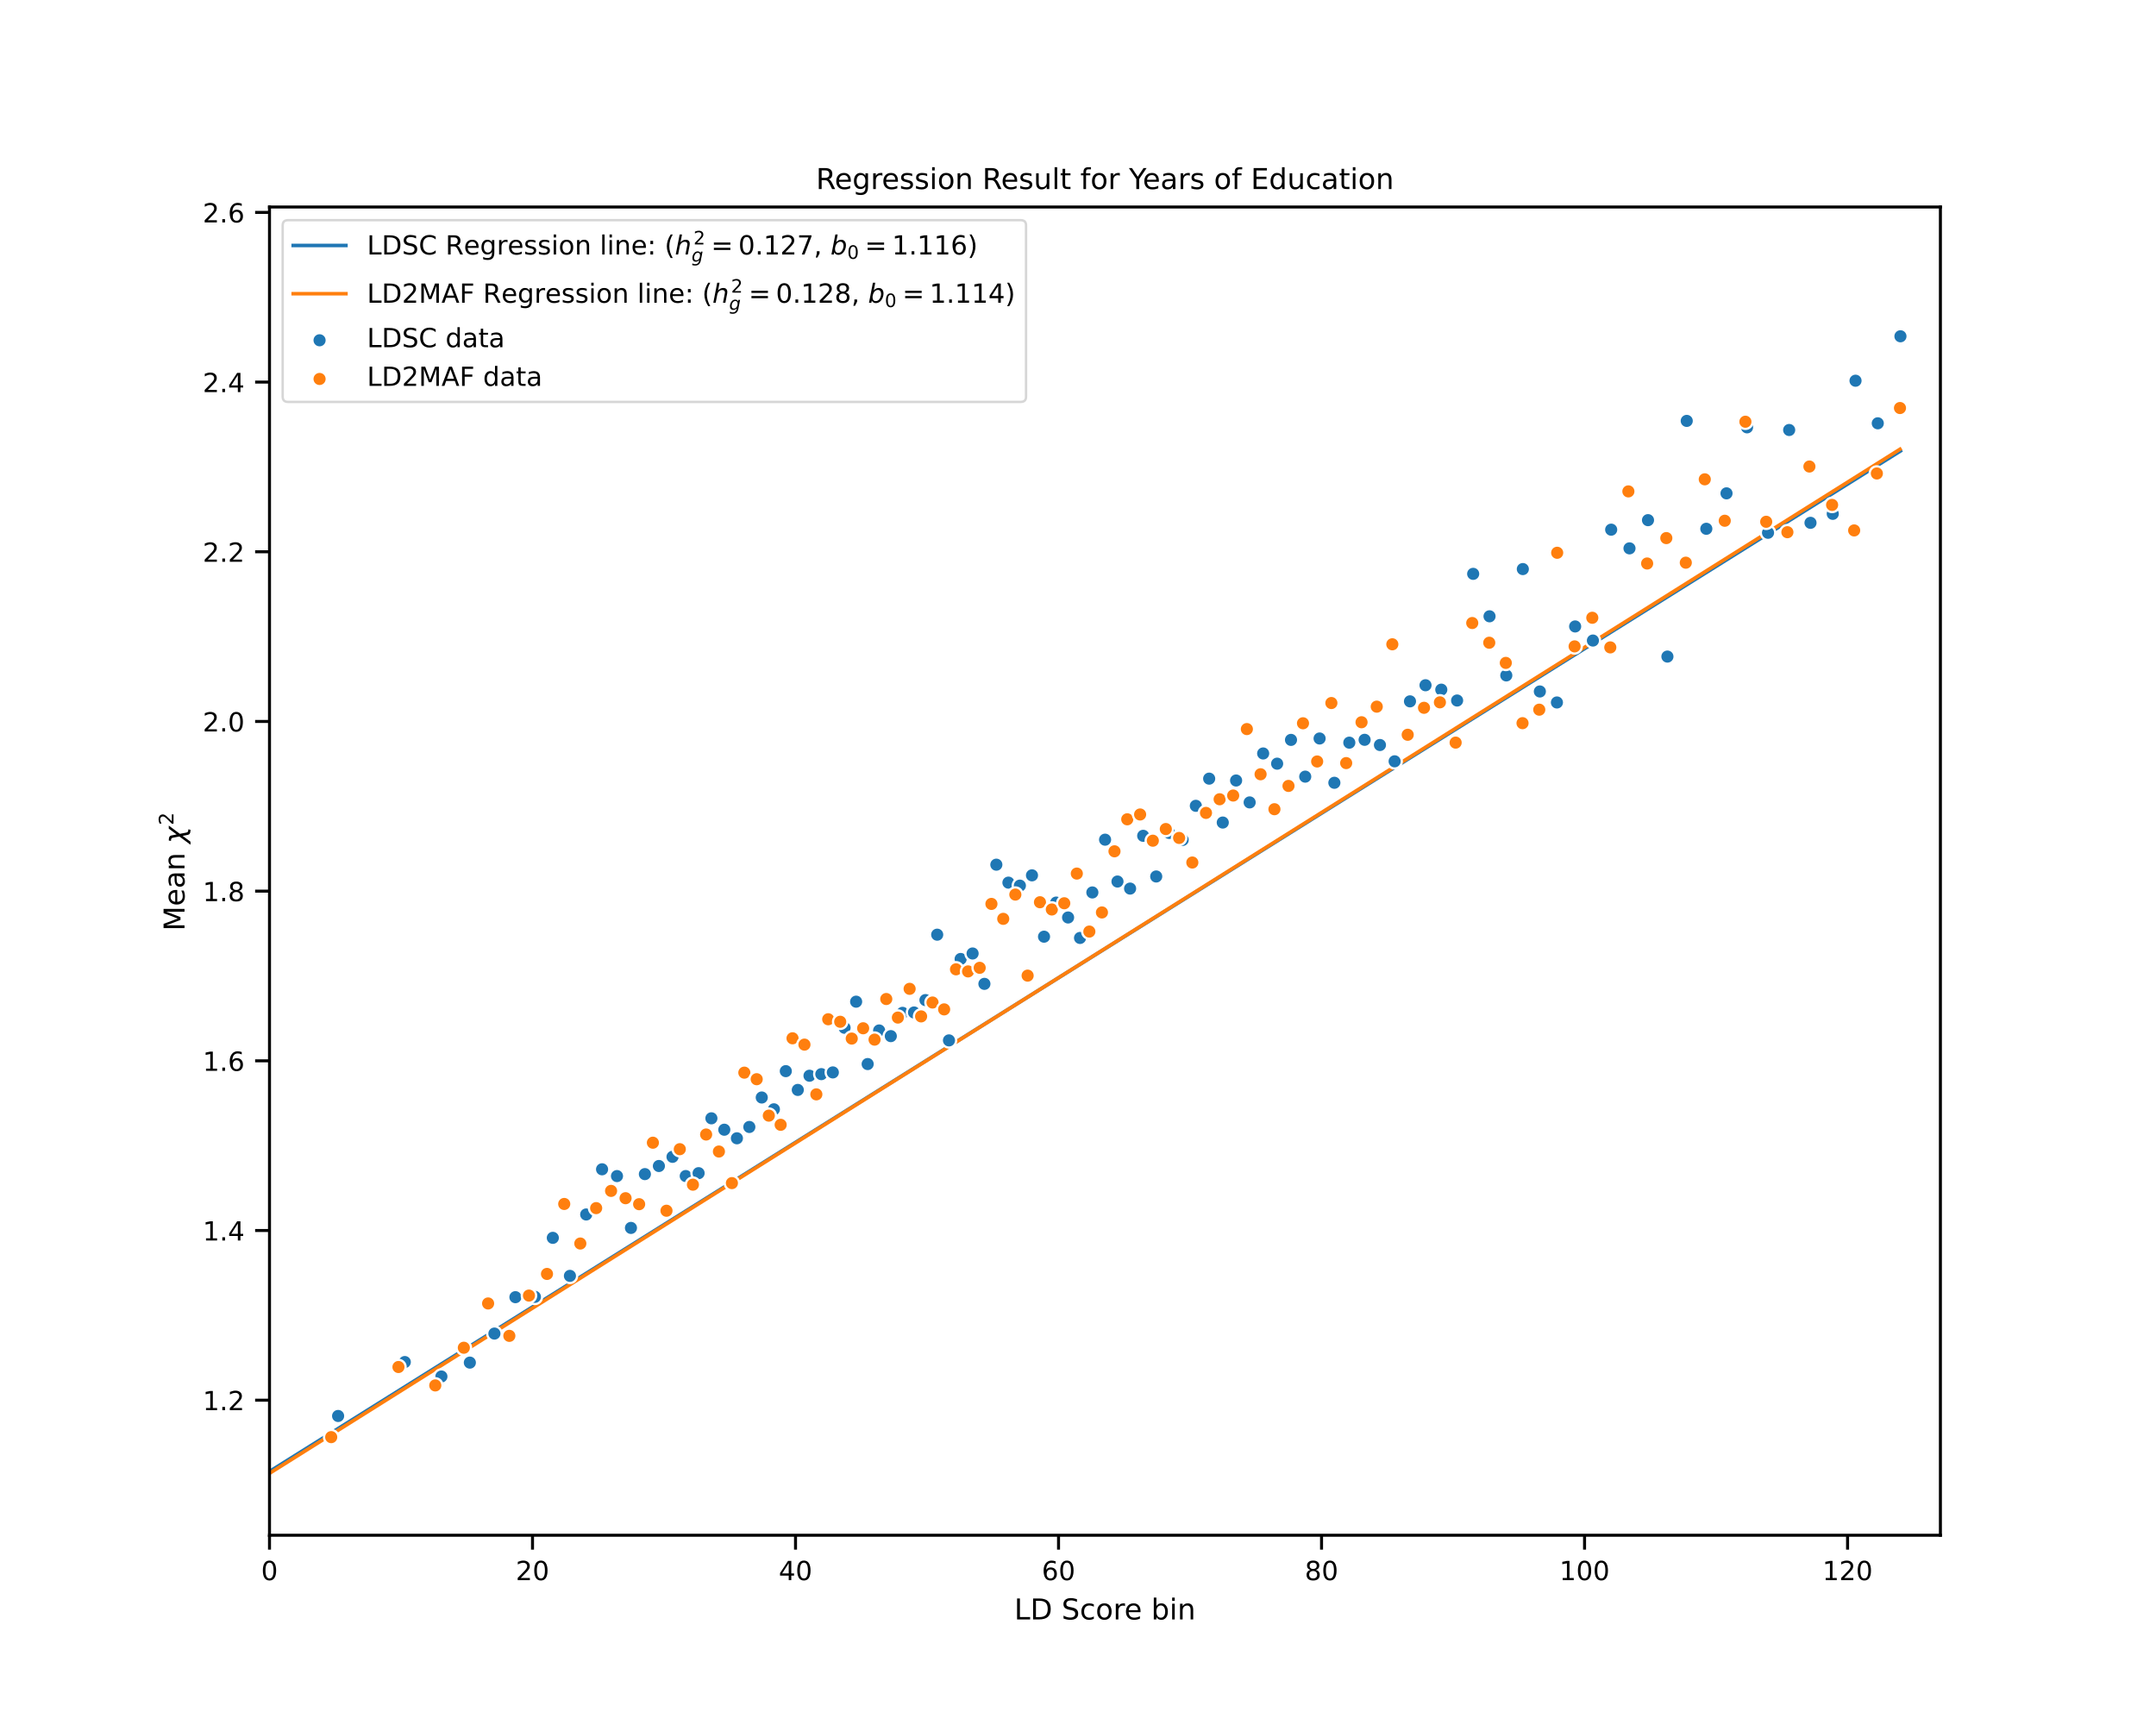 <?xml version="1.0" encoding="utf-8" standalone="no"?>
<!DOCTYPE svg PUBLIC "-//W3C//DTD SVG 1.1//EN"
  "http://www.w3.org/Graphics/SVG/1.1/DTD/svg11.dtd">
<!-- Created with matplotlib (https://matplotlib.org/) -->
<svg height="576pt" version="1.1" viewBox="0 0 720 576" width="720pt" xmlns="http://www.w3.org/2000/svg" xmlns:xlink="http://www.w3.org/1999/xlink">
 <defs>
  <style type="text/css">
*{stroke-linecap:butt;stroke-linejoin:round;}
  </style>
 </defs>
 <g id="figure_1">
  <g id="patch_1">
   <path d="M 0 576 
L 720 576 
L 720 0 
L 0 0 
z
" style="fill:#ffffff;"/>
  </g>
  <g id="axes_1">
   <g id="patch_2">
    <path d="M 90 512.64 
L 648 512.64 
L 648 69.12 
L 90 69.12 
z
" style="fill:#ffffff;"/>
   </g>
   <g id="matplotlib.axis_1">
    <g id="xtick_1">
     <g id="line2d_1">
      <defs>
       <path d="M 0 0 
L 0 4.8 
" id="mc1ca91ec5f" style="stroke:#000000;"/>
      </defs>
      <g>
       <use style="stroke:#000000;" x="90" xlink:href="#mc1ca91ec5f" y="512.64"/>
      </g>
     </g>
     <g id="text_1">
      <!-- 0 -->
      <defs>
       <path d="M 31.781 66.406 
Q 24.172 66.406 20.328 58.906 
Q 16.5 51.422 16.5 36.375 
Q 16.5 21.391 20.328 13.891 
Q 24.172 6.391 31.781 6.391 
Q 39.453 6.391 43.281 13.891 
Q 47.125 21.391 47.125 36.375 
Q 47.125 51.422 43.281 58.906 
Q 39.453 66.406 31.781 66.406 
z
M 31.781 74.219 
Q 44.047 74.219 50.516 64.516 
Q 56.984 54.828 56.984 36.375 
Q 56.984 17.969 50.516 8.266 
Q 44.047 -1.422 31.781 -1.422 
Q 19.531 -1.422 13.062 8.266 
Q 6.594 17.969 6.594 36.375 
Q 6.594 54.828 13.062 64.516 
Q 19.531 74.219 31.781 74.219 
z
" id="DejaVuSans-48"/>
      </defs>
      <g transform="translate(87.201 527.627)scale(0.088 -0.088)">
       <use xlink:href="#DejaVuSans-48"/>
      </g>
     </g>
    </g>
    <g id="xtick_2">
     <g id="line2d_2">
      <g>
       <use style="stroke:#000000;" x="177.833" xlink:href="#mc1ca91ec5f" y="512.64"/>
      </g>
     </g>
     <g id="text_2">
      <!-- 20 -->
      <defs>
       <path d="M 19.188 8.297 
L 53.609 8.297 
L 53.609 0 
L 7.328 0 
L 7.328 8.297 
Q 12.938 14.109 22.625 23.891 
Q 32.328 33.688 34.812 36.531 
Q 39.547 41.844 41.422 45.531 
Q 43.312 49.219 43.312 52.781 
Q 43.312 58.594 39.234 62.25 
Q 35.156 65.922 28.609 65.922 
Q 23.969 65.922 18.812 64.312 
Q 13.672 62.703 7.812 59.422 
L 7.812 69.391 
Q 13.766 71.781 18.938 73 
Q 24.125 74.219 28.422 74.219 
Q 39.75 74.219 46.484 68.547 
Q 53.219 62.891 53.219 53.422 
Q 53.219 48.922 51.531 44.891 
Q 49.859 40.875 45.406 35.406 
Q 44.188 33.984 37.641 27.219 
Q 31.109 20.453 19.188 8.297 
z
" id="DejaVuSans-50"/>
      </defs>
      <g transform="translate(172.234 527.627)scale(0.088 -0.088)">
       <use xlink:href="#DejaVuSans-50"/>
       <use x="63.623" xlink:href="#DejaVuSans-48"/>
      </g>
     </g>
    </g>
    <g id="xtick_3">
     <g id="line2d_3">
      <g>
       <use style="stroke:#000000;" x="265.666" xlink:href="#mc1ca91ec5f" y="512.64"/>
      </g>
     </g>
     <g id="text_3">
      <!-- 40 -->
      <defs>
       <path d="M 37.797 64.312 
L 12.891 25.391 
L 37.797 25.391 
z
M 35.203 72.906 
L 47.609 72.906 
L 47.609 25.391 
L 58.016 25.391 
L 58.016 17.188 
L 47.609 17.188 
L 47.609 0 
L 37.797 0 
L 37.797 17.188 
L 4.891 17.188 
L 4.891 26.703 
z
" id="DejaVuSans-52"/>
      </defs>
      <g transform="translate(260.067 527.627)scale(0.088 -0.088)">
       <use xlink:href="#DejaVuSans-52"/>
       <use x="63.623" xlink:href="#DejaVuSans-48"/>
      </g>
     </g>
    </g>
    <g id="xtick_4">
     <g id="line2d_4">
      <g>
       <use style="stroke:#000000;" x="353.5" xlink:href="#mc1ca91ec5f" y="512.64"/>
      </g>
     </g>
     <g id="text_4">
      <!-- 60 -->
      <defs>
       <path d="M 33.016 40.375 
Q 26.375 40.375 22.484 35.828 
Q 18.609 31.297 18.609 23.391 
Q 18.609 15.531 22.484 10.953 
Q 26.375 6.391 33.016 6.391 
Q 39.656 6.391 43.531 10.953 
Q 47.406 15.531 47.406 23.391 
Q 47.406 31.297 43.531 35.828 
Q 39.656 40.375 33.016 40.375 
z
M 52.594 71.297 
L 52.594 62.312 
Q 48.875 64.062 45.094 64.984 
Q 41.312 65.922 37.594 65.922 
Q 27.828 65.922 22.672 59.328 
Q 17.531 52.734 16.797 39.406 
Q 19.672 43.656 24.016 45.922 
Q 28.375 48.188 33.594 48.188 
Q 44.578 48.188 50.953 41.516 
Q 57.328 34.859 57.328 23.391 
Q 57.328 12.156 50.688 5.359 
Q 44.047 -1.422 33.016 -1.422 
Q 20.359 -1.422 13.672 8.266 
Q 6.984 17.969 6.984 36.375 
Q 6.984 53.656 15.188 63.938 
Q 23.391 74.219 37.203 74.219 
Q 40.922 74.219 44.703 73.484 
Q 48.484 72.75 52.594 71.297 
z
" id="DejaVuSans-54"/>
      </defs>
      <g transform="translate(347.901 527.627)scale(0.088 -0.088)">
       <use xlink:href="#DejaVuSans-54"/>
       <use x="63.623" xlink:href="#DejaVuSans-48"/>
      </g>
     </g>
    </g>
    <g id="xtick_5">
     <g id="line2d_5">
      <g>
       <use style="stroke:#000000;" x="441.333" xlink:href="#mc1ca91ec5f" y="512.64"/>
      </g>
     </g>
     <g id="text_5">
      <!-- 80 -->
      <defs>
       <path d="M 31.781 34.625 
Q 24.75 34.625 20.719 30.859 
Q 16.703 27.094 16.703 20.516 
Q 16.703 13.922 20.719 10.156 
Q 24.75 6.391 31.781 6.391 
Q 38.812 6.391 42.859 10.172 
Q 46.922 13.969 46.922 20.516 
Q 46.922 27.094 42.891 30.859 
Q 38.875 34.625 31.781 34.625 
z
M 21.922 38.812 
Q 15.578 40.375 12.031 44.719 
Q 8.5 49.078 8.5 55.328 
Q 8.5 64.062 14.719 69.141 
Q 20.953 74.219 31.781 74.219 
Q 42.672 74.219 48.875 69.141 
Q 55.078 64.062 55.078 55.328 
Q 55.078 49.078 51.531 44.719 
Q 48 40.375 41.703 38.812 
Q 48.828 37.156 52.797 32.312 
Q 56.781 27.484 56.781 20.516 
Q 56.781 9.906 50.312 4.234 
Q 43.844 -1.422 31.781 -1.422 
Q 19.734 -1.422 13.25 4.234 
Q 6.781 9.906 6.781 20.516 
Q 6.781 27.484 10.781 32.312 
Q 14.797 37.156 21.922 38.812 
z
M 18.312 54.391 
Q 18.312 48.734 21.844 45.562 
Q 25.391 42.391 31.781 42.391 
Q 38.141 42.391 41.719 45.562 
Q 45.312 48.734 45.312 54.391 
Q 45.312 60.062 41.719 63.234 
Q 38.141 66.406 31.781 66.406 
Q 25.391 66.406 21.844 63.234 
Q 18.312 60.062 18.312 54.391 
z
" id="DejaVuSans-56"/>
      </defs>
      <g transform="translate(435.734 527.627)scale(0.088 -0.088)">
       <use xlink:href="#DejaVuSans-56"/>
       <use x="63.623" xlink:href="#DejaVuSans-48"/>
      </g>
     </g>
    </g>
    <g id="xtick_6">
     <g id="line2d_6">
      <g>
       <use style="stroke:#000000;" x="529.166" xlink:href="#mc1ca91ec5f" y="512.64"/>
      </g>
     </g>
     <g id="text_6">
      <!-- 100 -->
      <defs>
       <path d="M 12.406 8.297 
L 28.516 8.297 
L 28.516 63.922 
L 10.984 60.406 
L 10.984 69.391 
L 28.422 72.906 
L 38.281 72.906 
L 38.281 8.297 
L 54.391 8.297 
L 54.391 0 
L 12.406 0 
z
" id="DejaVuSans-49"/>
      </defs>
      <g transform="translate(520.768 527.627)scale(0.088 -0.088)">
       <use xlink:href="#DejaVuSans-49"/>
       <use x="63.623" xlink:href="#DejaVuSans-48"/>
       <use x="127.246" xlink:href="#DejaVuSans-48"/>
      </g>
     </g>
    </g>
    <g id="xtick_7">
     <g id="line2d_7">
      <g>
       <use style="stroke:#000000;" x="616.999" xlink:href="#mc1ca91ec5f" y="512.64"/>
      </g>
     </g>
     <g id="text_7">
      <!-- 120 -->
      <g transform="translate(608.601 527.627)scale(0.088 -0.088)">
       <use xlink:href="#DejaVuSans-49"/>
       <use x="63.623" xlink:href="#DejaVuSans-50"/>
       <use x="127.246" xlink:href="#DejaVuSans-48"/>
      </g>
     </g>
    </g>
    <g id="text_8">
     <!-- LD Score bin -->
     <defs>
      <path d="M 9.812 72.906 
L 19.672 72.906 
L 19.672 8.297 
L 55.172 8.297 
L 55.172 0 
L 9.812 0 
z
" id="DejaVuSans-76"/>
      <path d="M 19.672 64.797 
L 19.672 8.109 
L 31.594 8.109 
Q 46.688 8.109 53.688 14.938 
Q 60.688 21.781 60.688 36.531 
Q 60.688 51.172 53.688 57.984 
Q 46.688 64.797 31.594 64.797 
z
M 9.812 72.906 
L 30.078 72.906 
Q 51.266 72.906 61.172 64.094 
Q 71.094 55.281 71.094 36.531 
Q 71.094 17.672 61.125 8.828 
Q 51.172 0 30.078 0 
L 9.812 0 
z
" id="DejaVuSans-68"/>
      <path id="DejaVuSans-32"/>
      <path d="M 53.516 70.516 
L 53.516 60.891 
Q 47.906 63.578 42.922 64.891 
Q 37.938 66.219 33.297 66.219 
Q 25.25 66.219 20.875 63.094 
Q 16.5 59.969 16.5 54.203 
Q 16.5 49.359 19.406 46.891 
Q 22.312 44.438 30.422 42.922 
L 36.375 41.703 
Q 47.406 39.594 52.656 34.297 
Q 57.906 29 57.906 20.125 
Q 57.906 9.516 50.797 4.047 
Q 43.703 -1.422 29.984 -1.422 
Q 24.812 -1.422 18.969 -0.25 
Q 13.141 0.922 6.891 3.219 
L 6.891 13.375 
Q 12.891 10.016 18.656 8.297 
Q 24.422 6.594 29.984 6.594 
Q 38.422 6.594 43.016 9.906 
Q 47.609 13.234 47.609 19.391 
Q 47.609 24.75 44.312 27.781 
Q 41.016 30.812 33.5 32.328 
L 27.484 33.5 
Q 16.453 35.688 11.516 40.375 
Q 6.594 45.062 6.594 53.422 
Q 6.594 63.094 13.406 68.656 
Q 20.219 74.219 32.172 74.219 
Q 37.312 74.219 42.625 73.281 
Q 47.953 72.359 53.516 70.516 
z
" id="DejaVuSans-83"/>
      <path d="M 48.781 52.594 
L 48.781 44.188 
Q 44.969 46.297 41.141 47.344 
Q 37.312 48.391 33.406 48.391 
Q 24.656 48.391 19.812 42.844 
Q 14.984 37.312 14.984 27.297 
Q 14.984 17.281 19.812 11.734 
Q 24.656 6.203 33.406 6.203 
Q 37.312 6.203 41.141 7.25 
Q 44.969 8.297 48.781 10.406 
L 48.781 2.094 
Q 45.016 0.344 40.984 -0.531 
Q 36.969 -1.422 32.422 -1.422 
Q 20.062 -1.422 12.781 6.344 
Q 5.516 14.109 5.516 27.297 
Q 5.516 40.672 12.859 48.328 
Q 20.219 56 33.016 56 
Q 37.156 56 41.109 55.141 
Q 45.062 54.297 48.781 52.594 
z
" id="DejaVuSans-99"/>
      <path d="M 30.609 48.391 
Q 23.391 48.391 19.188 42.75 
Q 14.984 37.109 14.984 27.297 
Q 14.984 17.484 19.156 11.844 
Q 23.344 6.203 30.609 6.203 
Q 37.797 6.203 41.984 11.859 
Q 46.188 17.531 46.188 27.297 
Q 46.188 37.016 41.984 42.703 
Q 37.797 48.391 30.609 48.391 
z
M 30.609 56 
Q 42.328 56 49.016 48.375 
Q 55.719 40.766 55.719 27.297 
Q 55.719 13.875 49.016 6.219 
Q 42.328 -1.422 30.609 -1.422 
Q 18.844 -1.422 12.172 6.219 
Q 5.516 13.875 5.516 27.297 
Q 5.516 40.766 12.172 48.375 
Q 18.844 56 30.609 56 
z
" id="DejaVuSans-111"/>
      <path d="M 41.109 46.297 
Q 39.594 47.172 37.812 47.578 
Q 36.031 48 33.891 48 
Q 26.266 48 22.188 43.047 
Q 18.109 38.094 18.109 28.812 
L 18.109 0 
L 9.078 0 
L 9.078 54.688 
L 18.109 54.688 
L 18.109 46.188 
Q 20.953 51.172 25.484 53.578 
Q 30.031 56 36.531 56 
Q 37.453 56 38.578 55.875 
Q 39.703 55.766 41.062 55.516 
z
" id="DejaVuSans-114"/>
      <path d="M 56.203 29.594 
L 56.203 25.203 
L 14.891 25.203 
Q 15.484 15.922 20.484 11.062 
Q 25.484 6.203 34.422 6.203 
Q 39.594 6.203 44.453 7.469 
Q 49.312 8.734 54.109 11.281 
L 54.109 2.781 
Q 49.266 0.734 44.188 -0.344 
Q 39.109 -1.422 33.891 -1.422 
Q 20.797 -1.422 13.156 6.188 
Q 5.516 13.812 5.516 26.812 
Q 5.516 40.234 12.766 48.109 
Q 20.016 56 32.328 56 
Q 43.359 56 49.781 48.891 
Q 56.203 41.797 56.203 29.594 
z
M 47.219 32.234 
Q 47.125 39.594 43.094 43.984 
Q 39.062 48.391 32.422 48.391 
Q 24.906 48.391 20.391 44.141 
Q 15.875 39.891 15.188 32.172 
z
" id="DejaVuSans-101"/>
      <path d="M 48.688 27.297 
Q 48.688 37.203 44.609 42.844 
Q 40.531 48.484 33.406 48.484 
Q 26.266 48.484 22.188 42.844 
Q 18.109 37.203 18.109 27.297 
Q 18.109 17.391 22.188 11.75 
Q 26.266 6.109 33.406 6.109 
Q 40.531 6.109 44.609 11.75 
Q 48.688 17.391 48.688 27.297 
z
M 18.109 46.391 
Q 20.953 51.266 25.266 53.625 
Q 29.594 56 35.594 56 
Q 45.562 56 51.781 48.094 
Q 58.016 40.188 58.016 27.297 
Q 58.016 14.406 51.781 6.484 
Q 45.562 -1.422 35.594 -1.422 
Q 29.594 -1.422 25.266 0.953 
Q 20.953 3.328 18.109 8.203 
L 18.109 0 
L 9.078 0 
L 9.078 75.984 
L 18.109 75.984 
z
" id="DejaVuSans-98"/>
      <path d="M 9.422 54.688 
L 18.406 54.688 
L 18.406 0 
L 9.422 0 
z
M 9.422 75.984 
L 18.406 75.984 
L 18.406 64.594 
L 9.422 64.594 
z
" id="DejaVuSans-105"/>
      <path d="M 54.891 33.016 
L 54.891 0 
L 45.906 0 
L 45.906 32.719 
Q 45.906 40.484 42.875 44.328 
Q 39.844 48.188 33.797 48.188 
Q 26.516 48.188 22.312 43.547 
Q 18.109 38.922 18.109 30.906 
L 18.109 0 
L 9.078 0 
L 9.078 54.688 
L 18.109 54.688 
L 18.109 46.188 
Q 21.344 51.125 25.703 53.562 
Q 30.078 56 35.797 56 
Q 45.219 56 50.047 50.172 
Q 54.891 44.344 54.891 33.016 
z
" id="DejaVuSans-110"/>
     </defs>
     <g transform="translate(338.714 540.751)scale(0.096 -0.096)">
      <use xlink:href="#DejaVuSans-76"/>
      <use x="55.713" xlink:href="#DejaVuSans-68"/>
      <use x="132.715" xlink:href="#DejaVuSans-32"/>
      <use x="164.502" xlink:href="#DejaVuSans-83"/>
      <use x="227.979" xlink:href="#DejaVuSans-99"/>
      <use x="282.959" xlink:href="#DejaVuSans-111"/>
      <use x="344.141" xlink:href="#DejaVuSans-114"/>
      <use x="383.004" xlink:href="#DejaVuSans-101"/>
      <use x="444.527" xlink:href="#DejaVuSans-32"/>
      <use x="476.314" xlink:href="#DejaVuSans-98"/>
      <use x="539.791" xlink:href="#DejaVuSans-105"/>
      <use x="567.574" xlink:href="#DejaVuSans-110"/>
     </g>
    </g>
   </g>
   <g id="matplotlib.axis_2">
    <g id="ytick_1">
     <g id="line2d_8">
      <defs>
       <path d="M 0 0 
L -4.8 0 
" id="m6189be916f" style="stroke:#000000;"/>
      </defs>
      <g>
       <use style="stroke:#000000;" x="90" xlink:href="#m6189be916f" y="467.543"/>
      </g>
     </g>
     <g id="text_9">
      <!-- 1.2 -->
      <defs>
       <path d="M 10.688 12.406 
L 21 12.406 
L 21 0 
L 10.688 0 
z
" id="DejaVuSans-46"/>
      </defs>
      <g transform="translate(67.705 470.886)scale(0.088 -0.088)">
       <use xlink:href="#DejaVuSans-49"/>
       <use x="63.623" xlink:href="#DejaVuSans-46"/>
       <use x="95.41" xlink:href="#DejaVuSans-50"/>
      </g>
     </g>
    </g>
    <g id="ytick_2">
     <g id="line2d_9">
      <g>
       <use style="stroke:#000000;" x="90" xlink:href="#m6189be916f" y="410.883"/>
      </g>
     </g>
     <g id="text_10">
      <!-- 1.4 -->
      <g transform="translate(67.705 414.226)scale(0.088 -0.088)">
       <use xlink:href="#DejaVuSans-49"/>
       <use x="63.623" xlink:href="#DejaVuSans-46"/>
       <use x="95.41" xlink:href="#DejaVuSans-52"/>
      </g>
     </g>
    </g>
    <g id="ytick_3">
     <g id="line2d_10">
      <g>
       <use style="stroke:#000000;" x="90" xlink:href="#m6189be916f" y="354.223"/>
      </g>
     </g>
     <g id="text_11">
      <!-- 1.6 -->
      <g transform="translate(67.705 357.566)scale(0.088 -0.088)">
       <use xlink:href="#DejaVuSans-49"/>
       <use x="63.623" xlink:href="#DejaVuSans-46"/>
       <use x="95.41" xlink:href="#DejaVuSans-54"/>
      </g>
     </g>
    </g>
    <g id="ytick_4">
     <g id="line2d_11">
      <g>
       <use style="stroke:#000000;" x="90" xlink:href="#m6189be916f" y="297.563"/>
      </g>
     </g>
     <g id="text_12">
      <!-- 1.8 -->
      <g transform="translate(67.705 300.907)scale(0.088 -0.088)">
       <use xlink:href="#DejaVuSans-49"/>
       <use x="63.623" xlink:href="#DejaVuSans-46"/>
       <use x="95.41" xlink:href="#DejaVuSans-56"/>
      </g>
     </g>
    </g>
    <g id="ytick_5">
     <g id="line2d_12">
      <g>
       <use style="stroke:#000000;" x="90" xlink:href="#m6189be916f" y="240.904"/>
      </g>
     </g>
     <g id="text_13">
      <!-- 2.0 -->
      <g transform="translate(67.705 244.247)scale(0.088 -0.088)">
       <use xlink:href="#DejaVuSans-50"/>
       <use x="63.623" xlink:href="#DejaVuSans-46"/>
       <use x="95.41" xlink:href="#DejaVuSans-48"/>
      </g>
     </g>
    </g>
    <g id="ytick_6">
     <g id="line2d_13">
      <g>
       <use style="stroke:#000000;" x="90" xlink:href="#m6189be916f" y="184.244"/>
      </g>
     </g>
     <g id="text_14">
      <!-- 2.2 -->
      <g transform="translate(67.705 187.587)scale(0.088 -0.088)">
       <use xlink:href="#DejaVuSans-50"/>
       <use x="63.623" xlink:href="#DejaVuSans-46"/>
       <use x="95.41" xlink:href="#DejaVuSans-50"/>
      </g>
     </g>
    </g>
    <g id="ytick_7">
     <g id="line2d_14">
      <g>
       <use style="stroke:#000000;" x="90" xlink:href="#m6189be916f" y="127.584"/>
      </g>
     </g>
     <g id="text_15">
      <!-- 2.4 -->
      <g transform="translate(67.705 130.927)scale(0.088 -0.088)">
       <use xlink:href="#DejaVuSans-50"/>
       <use x="63.623" xlink:href="#DejaVuSans-46"/>
       <use x="95.41" xlink:href="#DejaVuSans-52"/>
      </g>
     </g>
    </g>
    <g id="ytick_8">
     <g id="line2d_15">
      <g>
       <use style="stroke:#000000;" x="90" xlink:href="#m6189be916f" y="70.924"/>
      </g>
     </g>
     <g id="text_16">
      <!-- 2.6 -->
      <g transform="translate(67.705 74.267)scale(0.088 -0.088)">
       <use xlink:href="#DejaVuSans-50"/>
       <use x="63.623" xlink:href="#DejaVuSans-46"/>
       <use x="95.41" xlink:href="#DejaVuSans-54"/>
      </g>
     </g>
    </g>
    <g id="text_17">
     <!-- Mean $\chi^2$ -->
     <defs>
      <path d="M 9.812 72.906 
L 24.516 72.906 
L 43.109 23.297 
L 61.812 72.906 
L 76.516 72.906 
L 76.516 0 
L 66.891 0 
L 66.891 64.016 
L 48.094 14.016 
L 38.188 14.016 
L 19.391 64.016 
L 19.391 0 
L 9.812 0 
z
" id="DejaVuSans-77"/>
      <path d="M 34.281 27.484 
Q 23.391 27.484 19.188 25 
Q 14.984 22.516 14.984 16.5 
Q 14.984 11.719 18.141 8.906 
Q 21.297 6.109 26.703 6.109 
Q 34.188 6.109 38.703 11.406 
Q 43.219 16.703 43.219 25.484 
L 43.219 27.484 
z
M 52.203 31.203 
L 52.203 0 
L 43.219 0 
L 43.219 8.297 
Q 40.141 3.328 35.547 0.953 
Q 30.953 -1.422 24.312 -1.422 
Q 15.922 -1.422 10.953 3.297 
Q 6 8.016 6 15.922 
Q 6 25.141 12.172 29.828 
Q 18.359 34.516 30.609 34.516 
L 43.219 34.516 
L 43.219 35.406 
Q 43.219 41.609 39.141 45 
Q 35.062 48.391 27.688 48.391 
Q 23 48.391 18.547 47.266 
Q 14.109 46.141 10.016 43.891 
L 10.016 52.203 
Q 14.938 54.109 19.578 55.047 
Q 24.219 56 28.609 56 
Q 40.484 56 46.344 49.844 
Q 52.203 43.703 52.203 31.203 
z
" id="DejaVuSans-97"/>
      <path d="M 30.031 -12.203 
L 26.422 6.5 
L 6.156 -20.844 
L -4.438 -20.844 
L 24.266 17.828 
L 19.828 40.828 
Q 18.656 46.969 11.141 46.969 
L 8.734 46.969 
L 10.203 54.688 
L 13.625 54.594 
Q 26.172 54.25 27.734 46.094 
L 31.344 27.391 
L 51.609 54.734 
L 62.203 54.734 
L 33.5 16.062 
L 37.938 -6.938 
Q 39.109 -13.094 46.625 -13.094 
L 49.031 -13.094 
L 47.562 -20.797 
L 44.141 -20.703 
Q 31.594 -20.359 30.031 -12.203 
z
" id="DejaVuSans-Oblique-967"/>
     </defs>
     <g transform="translate(61.689 310.848)rotate(-90)scale(0.096 -0.096)">
      <use transform="translate(0 0.766)" xlink:href="#DejaVuSans-77"/>
      <use transform="translate(86.279 0.766)" xlink:href="#DejaVuSans-101"/>
      <use transform="translate(147.803 0.766)" xlink:href="#DejaVuSans-97"/>
      <use transform="translate(209.082 0.766)" xlink:href="#DejaVuSans-110"/>
      <use transform="translate(272.461 0.766)" xlink:href="#DejaVuSans-32"/>
      <use transform="translate(304.248 0.766)" xlink:href="#DejaVuSans-Oblique-967"/>
      <use transform="translate(367.9 39.047)scale(0.7)" xlink:href="#DejaVuSans-50"/>
     </g>
    </g>
   </g>
   <g id="line2d_16">
    <path clip-path="url(#p9bf2a3c7bf)" d="M 90 491.352 
L 634.658 150.591 
L 634.658 150.591 
" style="fill:none;stroke:#1f77b4;stroke-linecap:square;stroke-width:1.2;"/>
   </g>
   <g id="line2d_17">
    <path clip-path="url(#p9bf2a3c7bf)" d="M 90 491.958 
L 634.504 150.006 
L 634.504 150.006 
" style="fill:none;stroke:#ff7f0e;stroke-linecap:square;stroke-width:1.2;"/>
   </g>
   <g id="patch_3">
    <path d="M 90 512.64 
L 90 69.12 
" style="fill:none;stroke:#000000;stroke-linecap:square;stroke-linejoin:miter;"/>
   </g>
   <g id="patch_4">
    <path d="M 648 512.64 
L 648 69.12 
" style="fill:none;stroke:#000000;stroke-linecap:square;stroke-linejoin:miter;"/>
   </g>
   <g id="patch_5">
    <path d="M 90 512.64 
L 648 512.64 
" style="fill:none;stroke:#000000;stroke-linecap:square;stroke-linejoin:miter;"/>
   </g>
   <g id="patch_6">
    <path d="M 90 69.12 
L 648 69.12 
" style="fill:none;stroke:#000000;stroke-linecap:square;stroke-linejoin:miter;"/>
   </g>
   <g id="text_18">
    <!-- Regression Result for Years of Education -->
    <defs>
     <path d="M 44.391 34.188 
Q 47.562 33.109 50.562 29.594 
Q 53.562 26.078 56.594 19.922 
L 66.609 0 
L 56 0 
L 46.688 18.703 
Q 43.062 26.031 39.672 28.422 
Q 36.281 30.812 30.422 30.812 
L 19.672 30.812 
L 19.672 0 
L 9.812 0 
L 9.812 72.906 
L 32.078 72.906 
Q 44.578 72.906 50.734 67.672 
Q 56.891 62.453 56.891 51.906 
Q 56.891 45.016 53.688 40.469 
Q 50.484 35.938 44.391 34.188 
z
M 19.672 64.797 
L 19.672 38.922 
L 32.078 38.922 
Q 39.203 38.922 42.844 42.219 
Q 46.484 45.516 46.484 51.906 
Q 46.484 58.297 42.844 61.547 
Q 39.203 64.797 32.078 64.797 
z
" id="DejaVuSans-82"/>
     <path d="M 45.406 27.984 
Q 45.406 37.75 41.375 43.109 
Q 37.359 48.484 30.078 48.484 
Q 22.859 48.484 18.828 43.109 
Q 14.797 37.75 14.797 27.984 
Q 14.797 18.266 18.828 12.891 
Q 22.859 7.516 30.078 7.516 
Q 37.359 7.516 41.375 12.891 
Q 45.406 18.266 45.406 27.984 
z
M 54.391 6.781 
Q 54.391 -7.172 48.188 -13.984 
Q 42 -20.797 29.203 -20.797 
Q 24.469 -20.797 20.266 -20.094 
Q 16.062 -19.391 12.109 -17.922 
L 12.109 -9.188 
Q 16.062 -11.328 19.922 -12.344 
Q 23.781 -13.375 27.781 -13.375 
Q 36.625 -13.375 41.016 -8.766 
Q 45.406 -4.156 45.406 5.172 
L 45.406 9.625 
Q 42.625 4.781 38.281 2.391 
Q 33.938 0 27.875 0 
Q 17.828 0 11.672 7.656 
Q 5.516 15.328 5.516 27.984 
Q 5.516 40.672 11.672 48.328 
Q 17.828 56 27.875 56 
Q 33.938 56 38.281 53.609 
Q 42.625 51.219 45.406 46.391 
L 45.406 54.688 
L 54.391 54.688 
z
" id="DejaVuSans-103"/>
     <path d="M 44.281 53.078 
L 44.281 44.578 
Q 40.484 46.531 36.375 47.5 
Q 32.281 48.484 27.875 48.484 
Q 21.188 48.484 17.844 46.438 
Q 14.5 44.391 14.5 40.281 
Q 14.5 37.156 16.891 35.375 
Q 19.281 33.594 26.516 31.984 
L 29.594 31.297 
Q 39.156 29.25 43.188 25.516 
Q 47.219 21.781 47.219 15.094 
Q 47.219 7.469 41.188 3.016 
Q 35.156 -1.422 24.609 -1.422 
Q 20.219 -1.422 15.453 -0.562 
Q 10.688 0.297 5.422 2 
L 5.422 11.281 
Q 10.406 8.688 15.234 7.391 
Q 20.062 6.109 24.812 6.109 
Q 31.156 6.109 34.562 8.281 
Q 37.984 10.453 37.984 14.406 
Q 37.984 18.062 35.516 20.016 
Q 33.062 21.969 24.703 23.781 
L 21.578 24.516 
Q 13.234 26.266 9.516 29.906 
Q 5.812 33.547 5.812 39.891 
Q 5.812 47.609 11.281 51.797 
Q 16.75 56 26.812 56 
Q 31.781 56 36.172 55.266 
Q 40.578 54.547 44.281 53.078 
z
" id="DejaVuSans-115"/>
     <path d="M 8.5 21.578 
L 8.5 54.688 
L 17.484 54.688 
L 17.484 21.922 
Q 17.484 14.156 20.5 10.266 
Q 23.531 6.391 29.594 6.391 
Q 36.859 6.391 41.078 11.031 
Q 45.312 15.672 45.312 23.688 
L 45.312 54.688 
L 54.297 54.688 
L 54.297 0 
L 45.312 0 
L 45.312 8.406 
Q 42.047 3.422 37.719 1 
Q 33.406 -1.422 27.688 -1.422 
Q 18.266 -1.422 13.375 4.438 
Q 8.5 10.297 8.5 21.578 
z
M 31.109 56 
z
" id="DejaVuSans-117"/>
     <path d="M 9.422 75.984 
L 18.406 75.984 
L 18.406 0 
L 9.422 0 
z
" id="DejaVuSans-108"/>
     <path d="M 18.312 70.219 
L 18.312 54.688 
L 36.812 54.688 
L 36.812 47.703 
L 18.312 47.703 
L 18.312 18.016 
Q 18.312 11.328 20.141 9.422 
Q 21.969 7.516 27.594 7.516 
L 36.812 7.516 
L 36.812 0 
L 27.594 0 
Q 17.188 0 13.234 3.875 
Q 9.281 7.766 9.281 18.016 
L 9.281 47.703 
L 2.688 47.703 
L 2.688 54.688 
L 9.281 54.688 
L 9.281 70.219 
z
" id="DejaVuSans-116"/>
     <path d="M 37.109 75.984 
L 37.109 68.5 
L 28.516 68.5 
Q 23.688 68.5 21.797 66.547 
Q 19.922 64.594 19.922 59.516 
L 19.922 54.688 
L 34.719 54.688 
L 34.719 47.703 
L 19.922 47.703 
L 19.922 0 
L 10.891 0 
L 10.891 47.703 
L 2.297 47.703 
L 2.297 54.688 
L 10.891 54.688 
L 10.891 58.5 
Q 10.891 67.625 15.141 71.797 
Q 19.391 75.984 28.609 75.984 
z
" id="DejaVuSans-102"/>
     <path d="M -0.203 72.906 
L 10.406 72.906 
L 30.609 42.922 
L 50.688 72.906 
L 61.281 72.906 
L 35.5 34.719 
L 35.5 0 
L 25.594 0 
L 25.594 34.719 
z
" id="DejaVuSans-89"/>
     <path d="M 9.812 72.906 
L 55.906 72.906 
L 55.906 64.594 
L 19.672 64.594 
L 19.672 43.016 
L 54.391 43.016 
L 54.391 34.719 
L 19.672 34.719 
L 19.672 8.297 
L 56.781 8.297 
L 56.781 0 
L 9.812 0 
z
" id="DejaVuSans-69"/>
     <path d="M 45.406 46.391 
L 45.406 75.984 
L 54.391 75.984 
L 54.391 0 
L 45.406 0 
L 45.406 8.203 
Q 42.578 3.328 38.25 0.953 
Q 33.938 -1.422 27.875 -1.422 
Q 17.969 -1.422 11.734 6.484 
Q 5.516 14.406 5.516 27.297 
Q 5.516 40.188 11.734 48.094 
Q 17.969 56 27.875 56 
Q 33.938 56 38.25 53.625 
Q 42.578 51.266 45.406 46.391 
z
M 14.797 27.297 
Q 14.797 17.391 18.875 11.75 
Q 22.953 6.109 30.078 6.109 
Q 37.203 6.109 41.297 11.75 
Q 45.406 17.391 45.406 27.297 
Q 45.406 37.203 41.297 42.844 
Q 37.203 48.484 30.078 48.484 
Q 22.953 48.484 18.875 42.844 
Q 14.797 37.203 14.797 27.297 
z
" id="DejaVuSans-100"/>
    </defs>
    <g transform="translate(272.501 63.12)scale(0.096 -0.096)">
     <use xlink:href="#DejaVuSans-82"/>
     <use x="64.982" xlink:href="#DejaVuSans-101"/>
     <use x="126.506" xlink:href="#DejaVuSans-103"/>
     <use x="189.982" xlink:href="#DejaVuSans-114"/>
     <use x="228.846" xlink:href="#DejaVuSans-101"/>
     <use x="290.369" xlink:href="#DejaVuSans-115"/>
     <use x="342.469" xlink:href="#DejaVuSans-115"/>
     <use x="394.568" xlink:href="#DejaVuSans-105"/>
     <use x="422.352" xlink:href="#DejaVuSans-111"/>
     <use x="483.533" xlink:href="#DejaVuSans-110"/>
     <use x="546.912" xlink:href="#DejaVuSans-32"/>
     <use x="578.699" xlink:href="#DejaVuSans-82"/>
     <use x="643.682" xlink:href="#DejaVuSans-101"/>
     <use x="705.205" xlink:href="#DejaVuSans-115"/>
     <use x="757.305" xlink:href="#DejaVuSans-117"/>
     <use x="820.684" xlink:href="#DejaVuSans-108"/>
     <use x="848.467" xlink:href="#DejaVuSans-116"/>
     <use x="887.676" xlink:href="#DejaVuSans-32"/>
     <use x="919.463" xlink:href="#DejaVuSans-102"/>
     <use x="954.668" xlink:href="#DejaVuSans-111"/>
     <use x="1015.85" xlink:href="#DejaVuSans-114"/>
     <use x="1056.963" xlink:href="#DejaVuSans-32"/>
     <use x="1088.75" xlink:href="#DejaVuSans-89"/>
     <use x="1136.584" xlink:href="#DejaVuSans-101"/>
     <use x="1198.107" xlink:href="#DejaVuSans-97"/>
     <use x="1259.387" xlink:href="#DejaVuSans-114"/>
     <use x="1300.5" xlink:href="#DejaVuSans-115"/>
     <use x="1352.6" xlink:href="#DejaVuSans-32"/>
     <use x="1384.387" xlink:href="#DejaVuSans-111"/>
     <use x="1445.568" xlink:href="#DejaVuSans-102"/>
     <use x="1480.773" xlink:href="#DejaVuSans-32"/>
     <use x="1512.561" xlink:href="#DejaVuSans-69"/>
     <use x="1575.744" xlink:href="#DejaVuSans-100"/>
     <use x="1639.221" xlink:href="#DejaVuSans-117"/>
     <use x="1702.6" xlink:href="#DejaVuSans-99"/>
     <use x="1757.58" xlink:href="#DejaVuSans-97"/>
     <use x="1818.859" xlink:href="#DejaVuSans-116"/>
     <use x="1858.068" xlink:href="#DejaVuSans-105"/>
     <use x="1885.852" xlink:href="#DejaVuSans-111"/>
     <use x="1947.033" xlink:href="#DejaVuSans-110"/>
    </g>
   </g>
   <g id="legend_1">
    <g id="patch_7">
     <path d="M 96.16 134.202 
L 340.888 134.202 
Q 342.648 134.202 342.648 132.441 
L 342.648 75.28 
Q 342.648 73.52 340.888 73.52 
L 96.16 73.52 
Q 94.4 73.52 94.4 75.28 
L 94.4 132.441 
Q 94.4 134.202 96.16 134.202 
z
" style="fill:#ffffff;opacity:0.8;stroke:#cccccc;stroke-linejoin:miter;stroke-width:0.8;"/>
    </g>
    <g id="line2d_18">
     <path d="M 97.92 81.968 
L 115.52 81.968 
" style="fill:none;stroke:#1f77b4;stroke-linecap:square;stroke-width:1.2;"/>
    </g>
    <g id="line2d_19"/>
    <g id="text_19">
     <!-- LDSC Regression line: ($h_g^2=$0.127, $b_0=$1.116) -->
     <defs>
      <path d="M 64.406 67.281 
L 64.406 56.891 
Q 59.422 61.531 53.781 63.812 
Q 48.141 66.109 41.797 66.109 
Q 29.297 66.109 22.656 58.469 
Q 16.016 50.828 16.016 36.375 
Q 16.016 21.969 22.656 14.328 
Q 29.297 6.688 41.797 6.688 
Q 48.141 6.688 53.781 8.984 
Q 59.422 11.281 64.406 15.922 
L 64.406 5.609 
Q 59.234 2.094 53.438 0.328 
Q 47.656 -1.422 41.219 -1.422 
Q 24.656 -1.422 15.125 8.703 
Q 5.609 18.844 5.609 36.375 
Q 5.609 53.953 15.125 64.078 
Q 24.656 74.219 41.219 74.219 
Q 47.75 74.219 53.531 72.484 
Q 59.328 70.75 64.406 67.281 
z
" id="DejaVuSans-67"/>
      <path d="M 11.719 12.406 
L 22.016 12.406 
L 22.016 0 
L 11.719 0 
z
M 11.719 51.703 
L 22.016 51.703 
L 22.016 39.312 
L 11.719 39.312 
z
" id="DejaVuSans-58"/>
      <path d="M 31 75.875 
Q 24.469 64.656 21.281 53.656 
Q 18.109 42.672 18.109 31.391 
Q 18.109 20.125 21.312 9.062 
Q 24.516 -2 31 -13.188 
L 23.188 -13.188 
Q 15.875 -1.703 12.234 9.375 
Q 8.594 20.453 8.594 31.391 
Q 8.594 42.281 12.203 53.312 
Q 15.828 64.359 23.188 75.875 
z
" id="DejaVuSans-40"/>
      <path d="M 55.719 33.016 
L 49.312 0 
L 40.281 0 
L 46.688 32.672 
Q 47.125 34.969 47.359 36.719 
Q 47.609 38.484 47.609 39.5 
Q 47.609 43.609 45.016 45.891 
Q 42.438 48.188 37.797 48.188 
Q 30.562 48.188 25.266 43.297 
Q 19.969 38.422 18.406 30.328 
L 12.5 0 
L 3.516 0 
L 18.312 75.984 
L 27.297 75.984 
L 21.484 46.094 
Q 24.906 50.688 30.219 53.344 
Q 35.547 56 41.406 56 
Q 48.641 56 52.609 52.094 
Q 56.594 48.188 56.594 41.109 
Q 56.594 39.359 56.375 37.359 
Q 56.156 35.359 55.719 33.016 
z
" id="DejaVuSans-Oblique-104"/>
      <path d="M 59.625 54.688 
L 50.297 6.781 
Q 47.609 -7.125 40.016 -13.953 
Q 32.422 -20.797 19.578 -20.797 
Q 14.844 -20.797 10.781 -20.094 
Q 6.734 -19.391 3.219 -17.922 
L 4.891 -9.188 
Q 8.203 -11.328 11.906 -12.344 
Q 15.625 -13.375 19.828 -13.375 
Q 28.375 -13.375 33.859 -8.703 
Q 39.359 -4.047 41.109 4.688 
L 41.891 8.797 
Q 38.141 4.5 33.156 2.25 
Q 28.172 0 22.406 0 
Q 14.109 0 9.344 5.484 
Q 4.594 10.984 4.594 20.609 
Q 4.594 28.172 7.469 35.422 
Q 10.359 42.672 15.578 48.297 
Q 19.047 52 23.656 54 
Q 28.266 56 33.297 56 
Q 38.812 56 42.906 53.438 
Q 47.016 50.875 49.031 46.188 
L 50.594 54.688 
z
M 46.094 34.625 
Q 46.094 41.266 42.969 44.875 
Q 39.844 48.484 34.078 48.484 
Q 30.516 48.484 27.297 47.062 
Q 24.078 45.656 21.781 43.109 
Q 18.062 38.922 15.984 33.234 
Q 13.922 27.547 13.922 21.484 
Q 13.922 14.75 17.062 11.125 
Q 20.219 7.516 26.125 7.516 
Q 34.672 7.516 40.375 15.25 
Q 46.094 23 46.094 34.625 
z
" id="DejaVuSans-Oblique-103"/>
      <path d="M 10.594 45.406 
L 73.188 45.406 
L 73.188 37.203 
L 10.594 37.203 
z
M 10.594 25.484 
L 73.188 25.484 
L 73.188 17.188 
L 10.594 17.188 
z
" id="DejaVuSans-61"/>
      <path d="M 8.203 72.906 
L 55.078 72.906 
L 55.078 68.703 
L 28.609 0 
L 18.312 0 
L 43.219 64.594 
L 8.203 64.594 
z
" id="DejaVuSans-55"/>
      <path d="M 11.719 12.406 
L 22.016 12.406 
L 22.016 4 
L 14.016 -11.625 
L 7.719 -11.625 
L 11.719 4 
z
" id="DejaVuSans-44"/>
      <path d="M 49.516 33.406 
Q 49.516 40.484 46.266 44.484 
Q 43.016 48.484 37.312 48.484 
Q 33.156 48.484 29.516 46.453 
Q 25.875 44.438 23.188 40.578 
Q 20.359 36.531 18.719 31.172 
Q 17.094 25.828 17.094 20.516 
Q 17.094 13.766 20.281 9.938 
Q 23.484 6.109 29.109 6.109 
Q 33.344 6.109 36.953 8.078 
Q 40.578 10.062 43.312 13.922 
Q 46.094 17.922 47.797 23.234 
Q 49.516 28.562 49.516 33.406 
z
M 21.578 46.391 
Q 24.906 50.875 29.906 53.438 
Q 34.906 56 40.375 56 
Q 48.781 56 53.734 50.328 
Q 58.688 44.672 58.688 35.016 
Q 58.688 27.094 55.781 19.672 
Q 52.875 12.25 47.516 6.5 
Q 44 2.688 39.406 0.625 
Q 34.812 -1.422 29.781 -1.422 
Q 24.469 -1.422 20.562 1.016 
Q 16.656 3.469 14.203 8.297 
L 12.594 0 
L 3.609 0 
L 18.406 75.984 
L 27.391 75.984 
z
" id="DejaVuSans-Oblique-98"/>
      <path d="M 8.016 75.875 
L 15.828 75.875 
Q 23.141 64.359 26.781 53.312 
Q 30.422 42.281 30.422 31.391 
Q 30.422 20.453 26.781 9.375 
Q 23.141 -1.703 15.828 -13.188 
L 8.016 -13.188 
Q 14.5 -2 17.703 9.062 
Q 20.906 20.125 20.906 31.391 
Q 20.906 42.672 17.703 53.656 
Q 14.5 64.656 8.016 75.875 
z
" id="DejaVuSans-41"/>
     </defs>
     <g transform="translate(122.56 85.048)scale(0.088 -0.088)">
      <use transform="translate(0 0.766)" xlink:href="#DejaVuSans-76"/>
      <use transform="translate(55.713 0.766)" xlink:href="#DejaVuSans-68"/>
      <use transform="translate(132.715 0.766)" xlink:href="#DejaVuSans-83"/>
      <use transform="translate(196.191 0.766)" xlink:href="#DejaVuSans-67"/>
      <use transform="translate(266.016 0.766)" xlink:href="#DejaVuSans-32"/>
      <use transform="translate(297.803 0.766)" xlink:href="#DejaVuSans-82"/>
      <use transform="translate(367.285 0.766)" xlink:href="#DejaVuSans-101"/>
      <use transform="translate(428.809 0.766)" xlink:href="#DejaVuSans-103"/>
      <use transform="translate(492.285 0.766)" xlink:href="#DejaVuSans-114"/>
      <use transform="translate(533.398 0.766)" xlink:href="#DejaVuSans-101"/>
      <use transform="translate(594.922 0.766)" xlink:href="#DejaVuSans-115"/>
      <use transform="translate(647.021 0.766)" xlink:href="#DejaVuSans-115"/>
      <use transform="translate(699.121 0.766)" xlink:href="#DejaVuSans-105"/>
      <use transform="translate(726.904 0.766)" xlink:href="#DejaVuSans-111"/>
      <use transform="translate(788.086 0.766)" xlink:href="#DejaVuSans-110"/>
      <use transform="translate(851.465 0.766)" xlink:href="#DejaVuSans-32"/>
      <use transform="translate(883.252 0.766)" xlink:href="#DejaVuSans-108"/>
      <use transform="translate(911.035 0.766)" xlink:href="#DejaVuSans-105"/>
      <use transform="translate(938.818 0.766)" xlink:href="#DejaVuSans-110"/>
      <use transform="translate(1002.197 0.766)" xlink:href="#DejaVuSans-101"/>
      <use transform="translate(1063.721 0.766)" xlink:href="#DejaVuSans-58"/>
      <use transform="translate(1097.412 0.766)" xlink:href="#DejaVuSans-32"/>
      <use transform="translate(1129.199 0.766)" xlink:href="#DejaVuSans-40"/>
      <use transform="translate(1168.213 0.766)" xlink:href="#DejaVuSans-Oblique-104"/>
      <use transform="translate(1239.04 39.047)scale(0.7)" xlink:href="#DejaVuSans-50"/>
      <use transform="translate(1231.592 -26.578)scale(0.7)" xlink:href="#DejaVuSans-Oblique-103"/>
      <use transform="translate(1305.792 0.766)" xlink:href="#DejaVuSans-61"/>
      <use transform="translate(1409.064 0.766)" xlink:href="#DejaVuSans-48"/>
      <use transform="translate(1472.687 0.766)" xlink:href="#DejaVuSans-46"/>
      <use transform="translate(1504.474 0.766)" xlink:href="#DejaVuSans-49"/>
      <use transform="translate(1568.097 0.766)" xlink:href="#DejaVuSans-50"/>
      <use transform="translate(1631.72 0.766)" xlink:href="#DejaVuSans-55"/>
      <use transform="translate(1695.343 0.766)" xlink:href="#DejaVuSans-44"/>
      <use transform="translate(1727.13 0.766)" xlink:href="#DejaVuSans-32"/>
      <use transform="translate(1758.917 0.766)" xlink:href="#DejaVuSans-Oblique-98"/>
      <use transform="translate(1822.394 -15.641)scale(0.7)" xlink:href="#DejaVuSans-48"/>
      <use transform="translate(1889.147 0.766)" xlink:href="#DejaVuSans-61"/>
      <use transform="translate(1992.418 0.766)" xlink:href="#DejaVuSans-49"/>
      <use transform="translate(2056.041 0.766)" xlink:href="#DejaVuSans-46"/>
      <use transform="translate(2087.829 0.766)" xlink:href="#DejaVuSans-49"/>
      <use transform="translate(2151.452 0.766)" xlink:href="#DejaVuSans-49"/>
      <use transform="translate(2215.075 0.766)" xlink:href="#DejaVuSans-54"/>
      <use transform="translate(2278.698 0.766)" xlink:href="#DejaVuSans-41"/>
     </g>
    </g>
    <g id="line2d_20">
     <path d="M 97.92 98.072 
L 115.52 98.072 
" style="fill:none;stroke:#ff7f0e;stroke-linecap:square;stroke-width:1.2;"/>
    </g>
    <g id="line2d_21"/>
    <g id="text_20">
     <!-- LD2MAF Regression line: ($h_g^2=$0.128, $b_0=$1.114) -->
     <defs>
      <path d="M 34.188 63.188 
L 20.797 26.906 
L 47.609 26.906 
z
M 28.609 72.906 
L 39.797 72.906 
L 67.578 0 
L 57.328 0 
L 50.688 18.703 
L 17.828 18.703 
L 11.188 0 
L 0.781 0 
z
" id="DejaVuSans-65"/>
      <path d="M 9.812 72.906 
L 51.703 72.906 
L 51.703 64.594 
L 19.672 64.594 
L 19.672 43.109 
L 48.578 43.109 
L 48.578 34.812 
L 19.672 34.812 
L 19.672 0 
L 9.812 0 
z
" id="DejaVuSans-70"/>
     </defs>
     <g transform="translate(122.56 101.152)scale(0.088 -0.088)">
      <use transform="translate(0 0.766)" xlink:href="#DejaVuSans-76"/>
      <use transform="translate(55.713 0.766)" xlink:href="#DejaVuSans-68"/>
      <use transform="translate(132.715 0.766)" xlink:href="#DejaVuSans-50"/>
      <use transform="translate(196.338 0.766)" xlink:href="#DejaVuSans-77"/>
      <use transform="translate(282.617 0.766)" xlink:href="#DejaVuSans-65"/>
      <use transform="translate(351.025 0.766)" xlink:href="#DejaVuSans-70"/>
      <use transform="translate(408.545 0.766)" xlink:href="#DejaVuSans-32"/>
      <use transform="translate(440.332 0.766)" xlink:href="#DejaVuSans-82"/>
      <use transform="translate(509.814 0.766)" xlink:href="#DejaVuSans-101"/>
      <use transform="translate(571.338 0.766)" xlink:href="#DejaVuSans-103"/>
      <use transform="translate(634.814 0.766)" xlink:href="#DejaVuSans-114"/>
      <use transform="translate(675.928 0.766)" xlink:href="#DejaVuSans-101"/>
      <use transform="translate(737.451 0.766)" xlink:href="#DejaVuSans-115"/>
      <use transform="translate(789.551 0.766)" xlink:href="#DejaVuSans-115"/>
      <use transform="translate(841.65 0.766)" xlink:href="#DejaVuSans-105"/>
      <use transform="translate(869.434 0.766)" xlink:href="#DejaVuSans-111"/>
      <use transform="translate(930.615 0.766)" xlink:href="#DejaVuSans-110"/>
      <use transform="translate(993.994 0.766)" xlink:href="#DejaVuSans-32"/>
      <use transform="translate(1025.781 0.766)" xlink:href="#DejaVuSans-108"/>
      <use transform="translate(1053.564 0.766)" xlink:href="#DejaVuSans-105"/>
      <use transform="translate(1081.348 0.766)" xlink:href="#DejaVuSans-110"/>
      <use transform="translate(1144.727 0.766)" xlink:href="#DejaVuSans-101"/>
      <use transform="translate(1206.25 0.766)" xlink:href="#DejaVuSans-58"/>
      <use transform="translate(1239.941 0.766)" xlink:href="#DejaVuSans-32"/>
      <use transform="translate(1271.729 0.766)" xlink:href="#DejaVuSans-40"/>
      <use transform="translate(1310.742 0.766)" xlink:href="#DejaVuSans-Oblique-104"/>
      <use transform="translate(1381.569 39.047)scale(0.7)" xlink:href="#DejaVuSans-50"/>
      <use transform="translate(1374.121 -26.578)scale(0.7)" xlink:href="#DejaVuSans-Oblique-103"/>
      <use transform="translate(1448.322 0.766)" xlink:href="#DejaVuSans-61"/>
      <use transform="translate(1551.593 0.766)" xlink:href="#DejaVuSans-48"/>
      <use transform="translate(1615.216 0.766)" xlink:href="#DejaVuSans-46"/>
      <use transform="translate(1647.003 0.766)" xlink:href="#DejaVuSans-49"/>
      <use transform="translate(1710.626 0.766)" xlink:href="#DejaVuSans-50"/>
      <use transform="translate(1774.249 0.766)" xlink:href="#DejaVuSans-56"/>
      <use transform="translate(1837.873 0.766)" xlink:href="#DejaVuSans-44"/>
      <use transform="translate(1869.66 0.766)" xlink:href="#DejaVuSans-32"/>
      <use transform="translate(1901.447 0.766)" xlink:href="#DejaVuSans-Oblique-98"/>
      <use transform="translate(1964.923 -15.641)scale(0.7)" xlink:href="#DejaVuSans-48"/>
      <use transform="translate(2031.676 0.766)" xlink:href="#DejaVuSans-61"/>
      <use transform="translate(2134.948 0.766)" xlink:href="#DejaVuSans-49"/>
      <use transform="translate(2198.571 0.766)" xlink:href="#DejaVuSans-46"/>
      <use transform="translate(2230.358 0.766)" xlink:href="#DejaVuSans-49"/>
      <use transform="translate(2293.981 0.766)" xlink:href="#DejaVuSans-49"/>
      <use transform="translate(2357.604 0.766)" xlink:href="#DejaVuSans-52"/>
      <use transform="translate(2421.227 0.766)" xlink:href="#DejaVuSans-41"/>
     </g>
    </g>
    <g id="PathCollection_1">
     <defs>
      <path d="M 0 2.4 
C 0.636 2.4 1.247 2.147 1.697 1.697 
C 2.147 1.247 2.4 0.636 2.4 0 
C 2.4 -0.636 2.147 -1.247 1.697 -1.697 
C 1.247 -2.147 0.636 -2.4 0 -2.4 
C -0.636 -2.4 -1.247 -2.147 -1.697 -1.697 
C -2.147 -1.247 -2.4 -0.636 -2.4 0 
C -2.4 0.636 -2.147 1.247 -1.697 1.697 
C -1.247 2.147 -0.636 2.4 0 2.4 
z
" id="md377a40791" style="stroke:#ffffff;stroke-width:0.75;"/>
     </defs>
     <g>
      <use style="fill:#1f77b4;stroke:#ffffff;stroke-width:0.75;" x="106.72" xlink:href="#md377a40791" y="113.625"/>
     </g>
    </g>
    <g id="text_21">
     <!-- LDSC data -->
     <g transform="translate(122.56 115.935)scale(0.088 -0.088)">
      <use xlink:href="#DejaVuSans-76"/>
      <use x="55.713" xlink:href="#DejaVuSans-68"/>
      <use x="132.715" xlink:href="#DejaVuSans-83"/>
      <use x="196.191" xlink:href="#DejaVuSans-67"/>
      <use x="266.016" xlink:href="#DejaVuSans-32"/>
      <use x="297.803" xlink:href="#DejaVuSans-100"/>
      <use x="361.279" xlink:href="#DejaVuSans-97"/>
      <use x="422.559" xlink:href="#DejaVuSans-116"/>
      <use x="461.768" xlink:href="#DejaVuSans-97"/>
     </g>
    </g>
    <g id="PathCollection_2">
     <defs>
      <path d="M 0 2.4 
C 0.636 2.4 1.247 2.147 1.697 1.697 
C 2.147 1.247 2.4 0.636 2.4 0 
C 2.4 -0.636 2.147 -1.247 1.697 -1.697 
C 1.247 -2.147 0.636 -2.4 0 -2.4 
C -0.636 -2.4 -1.247 -2.147 -1.697 -1.697 
C -2.147 -1.247 -2.4 -0.636 -2.4 0 
C -2.4 0.636 -2.147 1.247 -1.697 1.697 
C -1.247 2.147 -0.636 2.4 0 2.4 
z
" id="m6d679baf18" style="stroke:#ffffff;stroke-width:0.75;"/>
     </defs>
     <g>
      <use style="fill:#ff7f0e;stroke:#ffffff;stroke-width:0.75;" x="106.72" xlink:href="#m6d679baf18" y="126.541"/>
     </g>
    </g>
    <g id="text_22">
     <!-- LD2MAF data -->
     <g transform="translate(122.56 128.851)scale(0.088 -0.088)">
      <use xlink:href="#DejaVuSans-76"/>
      <use x="55.713" xlink:href="#DejaVuSans-68"/>
      <use x="132.715" xlink:href="#DejaVuSans-50"/>
      <use x="196.338" xlink:href="#DejaVuSans-77"/>
      <use x="282.617" xlink:href="#DejaVuSans-65"/>
      <use x="351.025" xlink:href="#DejaVuSans-70"/>
      <use x="408.545" xlink:href="#DejaVuSans-32"/>
      <use x="440.332" xlink:href="#DejaVuSans-100"/>
      <use x="503.809" xlink:href="#DejaVuSans-97"/>
      <use x="565.088" xlink:href="#DejaVuSans-116"/>
      <use x="604.297" xlink:href="#DejaVuSans-97"/>
     </g>
    </g>
   </g>
   <g id="PathCollection_3">
    <g clip-path="url(#p9bf2a3c7bf)">
     <use style="fill:#1f77b4;stroke:#ffffff;stroke-width:0.75;" x="112.911" xlink:href="#md377a40791" y="472.813"/>
     <use style="fill:#1f77b4;stroke:#ffffff;stroke-width:0.75;" x="135.179" xlink:href="#md377a40791" y="454.806"/>
     <use style="fill:#1f77b4;stroke:#ffffff;stroke-width:0.75;" x="147.408" xlink:href="#md377a40791" y="459.634"/>
     <use style="fill:#1f77b4;stroke:#ffffff;stroke-width:0.75;" x="156.908" xlink:href="#md377a40791" y="454.993"/>
     <use style="fill:#1f77b4;stroke:#ffffff;stroke-width:0.75;" x="165.111" xlink:href="#md377a40791" y="445.297"/>
     <use style="fill:#1f77b4;stroke:#ffffff;stroke-width:0.75;" x="172.124" xlink:href="#md377a40791" y="433.145"/>
     <use style="fill:#1f77b4;stroke:#ffffff;stroke-width:0.75;" x="178.634" xlink:href="#md377a40791" y="433.037"/>
     <use style="fill:#1f77b4;stroke:#ffffff;stroke-width:0.75;" x="184.614" xlink:href="#md377a40791" y="413.333"/>
     <use style="fill:#1f77b4;stroke:#ffffff;stroke-width:0.75;" x="190.327" xlink:href="#md377a40791" y="426.03"/>
     <use style="fill:#1f77b4;stroke:#ffffff;stroke-width:0.75;" x="195.762" xlink:href="#md377a40791" y="405.528"/>
     <use style="fill:#1f77b4;stroke:#ffffff;stroke-width:0.75;" x="201.061" xlink:href="#md377a40791" y="390.442"/>
     <use style="fill:#1f77b4;stroke:#ffffff;stroke-width:0.75;" x="206.045" xlink:href="#md377a40791" y="392.708"/>
     <use style="fill:#1f77b4;stroke:#ffffff;stroke-width:0.75;" x="210.709" xlink:href="#md377a40791" y="410.018"/>
     <use style="fill:#1f77b4;stroke:#ffffff;stroke-width:0.75;" x="215.36" xlink:href="#md377a40791" y="392.052"/>
     <use style="fill:#1f77b4;stroke:#ffffff;stroke-width:0.75;" x="220.039" xlink:href="#md377a40791" y="389.343"/>
     <use style="fill:#1f77b4;stroke:#ffffff;stroke-width:0.75;" x="224.59" xlink:href="#md377a40791" y="386.282"/>
     <use style="fill:#1f77b4;stroke:#ffffff;stroke-width:0.75;" x="229.005" xlink:href="#md377a40791" y="392.701"/>
     <use style="fill:#1f77b4;stroke:#ffffff;stroke-width:0.75;" x="233.3" xlink:href="#md377a40791" y="391.737"/>
     <use style="fill:#1f77b4;stroke:#ffffff;stroke-width:0.75;" x="237.573" xlink:href="#md377a40791" y="373.421"/>
     <use style="fill:#1f77b4;stroke:#ffffff;stroke-width:0.75;" x="241.882" xlink:href="#md377a40791" y="377.228"/>
     <use style="fill:#1f77b4;stroke:#ffffff;stroke-width:0.75;" x="246.093" xlink:href="#md377a40791" y="380.089"/>
     <use style="fill:#1f77b4;stroke:#ffffff;stroke-width:0.75;" x="250.243" xlink:href="#md377a40791" y="376.31"/>
     <use style="fill:#1f77b4;stroke:#ffffff;stroke-width:0.75;" x="254.389" xlink:href="#md377a40791" y="366.471"/>
     <use style="fill:#1f77b4;stroke:#ffffff;stroke-width:0.75;" x="258.442" xlink:href="#md377a40791" y="370.415"/>
     <use style="fill:#1f77b4;stroke:#ffffff;stroke-width:0.75;" x="262.421" xlink:href="#md377a40791" y="357.667"/>
     <use style="fill:#1f77b4;stroke:#ffffff;stroke-width:0.75;" x="266.424" xlink:href="#md377a40791" y="363.94"/>
     <use style="fill:#1f77b4;stroke:#ffffff;stroke-width:0.75;" x="270.335" xlink:href="#md377a40791" y="359.2"/>
     <use style="fill:#1f77b4;stroke:#ffffff;stroke-width:0.75;" x="274.287" xlink:href="#md377a40791" y="358.667"/>
     <use style="fill:#1f77b4;stroke:#ffffff;stroke-width:0.75;" x="278.129" xlink:href="#md377a40791" y="358.093"/>
     <use style="fill:#1f77b4;stroke:#ffffff;stroke-width:0.75;" x="282.039" xlink:href="#md377a40791" y="343.19"/>
     <use style="fill:#1f77b4;stroke:#ffffff;stroke-width:0.75;" x="285.908" xlink:href="#md377a40791" y="334.471"/>
     <use style="fill:#1f77b4;stroke:#ffffff;stroke-width:0.75;" x="289.759" xlink:href="#md377a40791" y="355.301"/>
     <use style="fill:#1f77b4;stroke:#ffffff;stroke-width:0.75;" x="293.597" xlink:href="#md377a40791" y="344.087"/>
     <use style="fill:#1f77b4;stroke:#ffffff;stroke-width:0.75;" x="297.487" xlink:href="#md377a40791" y="345.975"/>
     <use style="fill:#1f77b4;stroke:#ffffff;stroke-width:0.75;" x="301.406" xlink:href="#md377a40791" y="338.207"/>
     <use style="fill:#1f77b4;stroke:#ffffff;stroke-width:0.75;" x="305.244" xlink:href="#md377a40791" y="338.081"/>
     <use style="fill:#1f77b4;stroke:#ffffff;stroke-width:0.75;" x="309.056" xlink:href="#md377a40791" y="333.943"/>
     <use style="fill:#1f77b4;stroke:#ffffff;stroke-width:0.75;" x="312.978" xlink:href="#md377a40791" y="312.103"/>
     <use style="fill:#1f77b4;stroke:#ffffff;stroke-width:0.75;" x="316.913" xlink:href="#md377a40791" y="347.399"/>
     <use style="fill:#1f77b4;stroke:#ffffff;stroke-width:0.75;" x="320.808" xlink:href="#md377a40791" y="320.216"/>
     <use style="fill:#1f77b4;stroke:#ffffff;stroke-width:0.75;" x="324.8" xlink:href="#md377a40791" y="318.381"/>
     <use style="fill:#1f77b4;stroke:#ffffff;stroke-width:0.75;" x="328.744" xlink:href="#md377a40791" y="328.526"/>
     <use style="fill:#1f77b4;stroke:#ffffff;stroke-width:0.75;" x="332.731" xlink:href="#md377a40791" y="288.728"/>
     <use style="fill:#1f77b4;stroke:#ffffff;stroke-width:0.75;" x="336.767" xlink:href="#md377a40791" y="294.723"/>
     <use style="fill:#1f77b4;stroke:#ffffff;stroke-width:0.75;" x="340.593" xlink:href="#md377a40791" y="295.724"/>
     <use style="fill:#1f77b4;stroke:#ffffff;stroke-width:0.75;" x="344.633" xlink:href="#md377a40791" y="292.288"/>
     <use style="fill:#1f77b4;stroke:#ffffff;stroke-width:0.75;" x="348.656" xlink:href="#md377a40791" y="312.771"/>
     <use style="fill:#1f77b4;stroke:#ffffff;stroke-width:0.75;" x="352.718" xlink:href="#md377a40791" y="301.385"/>
     <use style="fill:#1f77b4;stroke:#ffffff;stroke-width:0.75;" x="356.688" xlink:href="#md377a40791" y="306.36"/>
     <use style="fill:#1f77b4;stroke:#ffffff;stroke-width:0.75;" x="360.68" xlink:href="#md377a40791" y="313.193"/>
     <use style="fill:#1f77b4;stroke:#ffffff;stroke-width:0.75;" x="364.795" xlink:href="#md377a40791" y="298.001"/>
     <use style="fill:#1f77b4;stroke:#ffffff;stroke-width:0.75;" x="369.042" xlink:href="#md377a40791" y="280.38"/>
     <use style="fill:#1f77b4;stroke:#ffffff;stroke-width:0.75;" x="373.187" xlink:href="#md377a40791" y="294.354"/>
     <use style="fill:#1f77b4;stroke:#ffffff;stroke-width:0.75;" x="377.399" xlink:href="#md377a40791" y="296.709"/>
     <use style="fill:#1f77b4;stroke:#ffffff;stroke-width:0.75;" x="381.773" xlink:href="#md377a40791" y="279.09"/>
     <use style="fill:#1f77b4;stroke:#ffffff;stroke-width:0.75;" x="386.121" xlink:href="#md377a40791" y="292.667"/>
     <use style="fill:#1f77b4;stroke:#ffffff;stroke-width:0.75;" x="390.48" xlink:href="#md377a40791" y="278.127"/>
     <use style="fill:#1f77b4;stroke:#ffffff;stroke-width:0.75;" x="394.957" xlink:href="#md377a40791" y="280.459"/>
     <use style="fill:#1f77b4;stroke:#ffffff;stroke-width:0.75;" x="399.353" xlink:href="#md377a40791" y="269.072"/>
     <use style="fill:#1f77b4;stroke:#ffffff;stroke-width:0.75;" x="403.805" xlink:href="#md377a40791" y="260"/>
     <use style="fill:#1f77b4;stroke:#ffffff;stroke-width:0.75;" x="408.347" xlink:href="#md377a40791" y="274.659"/>
     <use style="fill:#1f77b4;stroke:#ffffff;stroke-width:0.75;" x="412.8" xlink:href="#md377a40791" y="260.62"/>
     <use style="fill:#1f77b4;stroke:#ffffff;stroke-width:0.75;" x="417.324" xlink:href="#md377a40791" y="267.936"/>
     <use style="fill:#1f77b4;stroke:#ffffff;stroke-width:0.75;" x="421.834" xlink:href="#md377a40791" y="251.593"/>
     <use style="fill:#1f77b4;stroke:#ffffff;stroke-width:0.75;" x="426.502" xlink:href="#md377a40791" y="255"/>
     <use style="fill:#1f77b4;stroke:#ffffff;stroke-width:0.75;" x="431.131" xlink:href="#md377a40791" y="247.06"/>
     <use style="fill:#1f77b4;stroke:#ffffff;stroke-width:0.75;" x="435.883" xlink:href="#md377a40791" y="259.329"/>
     <use style="fill:#1f77b4;stroke:#ffffff;stroke-width:0.75;" x="440.683" xlink:href="#md377a40791" y="246.591"/>
     <use style="fill:#1f77b4;stroke:#ffffff;stroke-width:0.75;" x="445.615" xlink:href="#md377a40791" y="261.381"/>
     <use style="fill:#1f77b4;stroke:#ffffff;stroke-width:0.75;" x="450.604" xlink:href="#md377a40791" y="247.983"/>
     <use style="fill:#1f77b4;stroke:#ffffff;stroke-width:0.75;" x="455.716" xlink:href="#md377a40791" y="247.032"/>
     <use style="fill:#1f77b4;stroke:#ffffff;stroke-width:0.75;" x="460.836" xlink:href="#md377a40791" y="248.768"/>
     <use style="fill:#1f77b4;stroke:#ffffff;stroke-width:0.75;" x="465.742" xlink:href="#md377a40791" y="254.211"/>
     <use style="fill:#1f77b4;stroke:#ffffff;stroke-width:0.75;" x="470.867" xlink:href="#md377a40791" y="234.191"/>
     <use style="fill:#1f77b4;stroke:#ffffff;stroke-width:0.75;" x="476.053" xlink:href="#md377a40791" y="228.811"/>
     <use style="fill:#1f77b4;stroke:#ffffff;stroke-width:0.75;" x="481.323" xlink:href="#md377a40791" y="230.288"/>
     <use style="fill:#1f77b4;stroke:#ffffff;stroke-width:0.75;" x="486.607" xlink:href="#md377a40791" y="233.91"/>
     <use style="fill:#1f77b4;stroke:#ffffff;stroke-width:0.75;" x="491.969" xlink:href="#md377a40791" y="191.615"/>
     <use style="fill:#1f77b4;stroke:#ffffff;stroke-width:0.75;" x="497.432" xlink:href="#md377a40791" y="205.792"/>
     <use style="fill:#1f77b4;stroke:#ffffff;stroke-width:0.75;" x="503.031" xlink:href="#md377a40791" y="225.531"/>
     <use style="fill:#1f77b4;stroke:#ffffff;stroke-width:0.75;" x="508.552" xlink:href="#md377a40791" y="190.021"/>
     <use style="fill:#1f77b4;stroke:#ffffff;stroke-width:0.75;" x="514.239" xlink:href="#md377a40791" y="230.892"/>
     <use style="fill:#1f77b4;stroke:#ffffff;stroke-width:0.75;" x="519.939" xlink:href="#md377a40791" y="234.565"/>
     <use style="fill:#1f77b4;stroke:#ffffff;stroke-width:0.75;" x="526.022" xlink:href="#md377a40791" y="209.18"/>
     <use style="fill:#1f77b4;stroke:#ffffff;stroke-width:0.75;" x="531.955" xlink:href="#md377a40791" y="213.886"/>
     <use style="fill:#1f77b4;stroke:#ffffff;stroke-width:0.75;" x="538.055" xlink:href="#md377a40791" y="176.863"/>
     <use style="fill:#1f77b4;stroke:#ffffff;stroke-width:0.75;" x="544.172" xlink:href="#md377a40791" y="183.105"/>
     <use style="fill:#1f77b4;stroke:#ffffff;stroke-width:0.75;" x="550.353" xlink:href="#md377a40791" y="173.688"/>
     <use style="fill:#1f77b4;stroke:#ffffff;stroke-width:0.75;" x="556.838" xlink:href="#md377a40791" y="219.237"/>
     <use style="fill:#1f77b4;stroke:#ffffff;stroke-width:0.75;" x="563.289" xlink:href="#md377a40791" y="140.543"/>
     <use style="fill:#1f77b4;stroke:#ffffff;stroke-width:0.75;" x="569.828" xlink:href="#md377a40791" y="176.568"/>
     <use style="fill:#1f77b4;stroke:#ffffff;stroke-width:0.75;" x="576.574" xlink:href="#md377a40791" y="164.734"/>
     <use style="fill:#1f77b4;stroke:#ffffff;stroke-width:0.75;" x="583.429" xlink:href="#md377a40791" y="142.696"/>
     <use style="fill:#1f77b4;stroke:#ffffff;stroke-width:0.75;" x="590.438" xlink:href="#md377a40791" y="177.9"/>
     <use style="fill:#1f77b4;stroke:#ffffff;stroke-width:0.75;" x="597.496" xlink:href="#md377a40791" y="143.582"/>
     <use style="fill:#1f77b4;stroke:#ffffff;stroke-width:0.75;" x="604.619" xlink:href="#md377a40791" y="174.579"/>
     <use style="fill:#1f77b4;stroke:#ffffff;stroke-width:0.75;" x="612.054" xlink:href="#md377a40791" y="171.576"/>
     <use style="fill:#1f77b4;stroke:#ffffff;stroke-width:0.75;" x="619.656" xlink:href="#md377a40791" y="127.128"/>
     <use style="fill:#1f77b4;stroke:#ffffff;stroke-width:0.75;" x="627.087" xlink:href="#md377a40791" y="141.346"/>
     <use style="fill:#1f77b4;stroke:#ffffff;stroke-width:0.75;" x="634.658" xlink:href="#md377a40791" y="112.288"/>
    </g>
   </g>
   <g id="PathCollection_4">
    <g clip-path="url(#p9bf2a3c7bf)">
     <use style="fill:#ff7f0e;stroke:#ffffff;stroke-width:0.75;" x="110.607" xlink:href="#m6d679baf18" y="479.878"/>
     <use style="fill:#ff7f0e;stroke:#ffffff;stroke-width:0.75;" x="133.065" xlink:href="#m6d679baf18" y="456.464"/>
     <use style="fill:#ff7f0e;stroke:#ffffff;stroke-width:0.75;" x="145.361" xlink:href="#m6d679baf18" y="462.611"/>
     <use style="fill:#ff7f0e;stroke:#ffffff;stroke-width:0.75;" x="154.898" xlink:href="#m6d679baf18" y="450.027"/>
     <use style="fill:#ff7f0e;stroke:#ffffff;stroke-width:0.75;" x="163.005" xlink:href="#m6d679baf18" y="435.241"/>
     <use style="fill:#ff7f0e;stroke:#ffffff;stroke-width:0.75;" x="170.096" xlink:href="#m6d679baf18" y="446.061"/>
     <use style="fill:#ff7f0e;stroke:#ffffff;stroke-width:0.75;" x="176.646" xlink:href="#m6d679baf18" y="432.609"/>
     <use style="fill:#ff7f0e;stroke:#ffffff;stroke-width:0.75;" x="182.67" xlink:href="#m6d679baf18" y="425.383"/>
     <use style="fill:#ff7f0e;stroke:#ffffff;stroke-width:0.75;" x="188.426" xlink:href="#m6d679baf18" y="402.02"/>
     <use style="fill:#ff7f0e;stroke:#ffffff;stroke-width:0.75;" x="193.798" xlink:href="#m6d679baf18" y="415.228"/>
     <use style="fill:#ff7f0e;stroke:#ffffff;stroke-width:0.75;" x="199.087" xlink:href="#m6d679baf18" y="403.407"/>
     <use style="fill:#ff7f0e;stroke:#ffffff;stroke-width:0.75;" x="204.069" xlink:href="#m6d679baf18" y="397.656"/>
     <use style="fill:#ff7f0e;stroke:#ffffff;stroke-width:0.75;" x="208.91" xlink:href="#m6d679baf18" y="400.096"/>
     <use style="fill:#ff7f0e;stroke:#ffffff;stroke-width:0.75;" x="213.441" xlink:href="#m6d679baf18" y="402.096"/>
     <use style="fill:#ff7f0e;stroke:#ffffff;stroke-width:0.75;" x="218.034" xlink:href="#m6d679baf18" y="381.566"/>
     <use style="fill:#ff7f0e;stroke:#ffffff;stroke-width:0.75;" x="222.576" xlink:href="#m6d679baf18" y="404.28"/>
     <use style="fill:#ff7f0e;stroke:#ffffff;stroke-width:0.75;" x="227.019" xlink:href="#m6d679baf18" y="383.728"/>
     <use style="fill:#ff7f0e;stroke:#ffffff;stroke-width:0.75;" x="231.402" xlink:href="#m6d679baf18" y="395.581"/>
     <use style="fill:#ff7f0e;stroke:#ffffff;stroke-width:0.75;" x="235.812" xlink:href="#m6d679baf18" y="378.829"/>
     <use style="fill:#ff7f0e;stroke:#ffffff;stroke-width:0.75;" x="240.084" xlink:href="#m6d679baf18" y="384.51"/>
     <use style="fill:#ff7f0e;stroke:#ffffff;stroke-width:0.75;" x="244.421" xlink:href="#m6d679baf18" y="395.056"/>
     <use style="fill:#ff7f0e;stroke:#ffffff;stroke-width:0.75;" x="248.575" xlink:href="#m6d679baf18" y="358.173"/>
     <use style="fill:#ff7f0e;stroke:#ffffff;stroke-width:0.75;" x="252.7" xlink:href="#m6d679baf18" y="360.363"/>
     <use style="fill:#ff7f0e;stroke:#ffffff;stroke-width:0.75;" x="256.747" xlink:href="#m6d679baf18" y="372.526"/>
     <use style="fill:#ff7f0e;stroke:#ffffff;stroke-width:0.75;" x="260.7" xlink:href="#m6d679baf18" y="375.589"/>
     <use style="fill:#ff7f0e;stroke:#ffffff;stroke-width:0.75;" x="264.665" xlink:href="#m6d679baf18" y="346.699"/>
     <use style="fill:#ff7f0e;stroke:#ffffff;stroke-width:0.75;" x="268.647" xlink:href="#m6d679baf18" y="348.811"/>
     <use style="fill:#ff7f0e;stroke:#ffffff;stroke-width:0.75;" x="272.621" xlink:href="#m6d679baf18" y="365.421"/>
     <use style="fill:#ff7f0e;stroke:#ffffff;stroke-width:0.75;" x="276.585" xlink:href="#m6d679baf18" y="340.341"/>
     <use style="fill:#ff7f0e;stroke:#ffffff;stroke-width:0.75;" x="280.589" xlink:href="#m6d679baf18" y="341.182"/>
     <use style="fill:#ff7f0e;stroke:#ffffff;stroke-width:0.75;" x="284.441" xlink:href="#m6d679baf18" y="346.793"/>
     <use style="fill:#ff7f0e;stroke:#ffffff;stroke-width:0.75;" x="288.25" xlink:href="#m6d679baf18" y="343.354"/>
     <use style="fill:#ff7f0e;stroke:#ffffff;stroke-width:0.75;" x="292.063" xlink:href="#m6d679baf18" y="347.148"/>
     <use style="fill:#ff7f0e;stroke:#ffffff;stroke-width:0.75;" x="295.972" xlink:href="#m6d679baf18" y="333.586"/>
     <use style="fill:#ff7f0e;stroke:#ffffff;stroke-width:0.75;" x="299.85" xlink:href="#m6d679baf18" y="339.782"/>
     <use style="fill:#ff7f0e;stroke:#ffffff;stroke-width:0.75;" x="303.77" xlink:href="#m6d679baf18" y="330.184"/>
     <use style="fill:#ff7f0e;stroke:#ffffff;stroke-width:0.75;" x="307.605" xlink:href="#m6d679baf18" y="339.386"/>
     <use style="fill:#ff7f0e;stroke:#ffffff;stroke-width:0.75;" x="311.422" xlink:href="#m6d679baf18" y="334.753"/>
     <use style="fill:#ff7f0e;stroke:#ffffff;stroke-width:0.75;" x="315.3" xlink:href="#m6d679baf18" y="337.046"/>
     <use style="fill:#ff7f0e;stroke:#ffffff;stroke-width:0.75;" x="319.261" xlink:href="#m6d679baf18" y="323.671"/>
     <use style="fill:#ff7f0e;stroke:#ffffff;stroke-width:0.75;" x="323.288" xlink:href="#m6d679baf18" y="324.367"/>
     <use style="fill:#ff7f0e;stroke:#ffffff;stroke-width:0.75;" x="327.168" xlink:href="#m6d679baf18" y="323.166"/>
     <use style="fill:#ff7f0e;stroke:#ffffff;stroke-width:0.75;" x="331.09" xlink:href="#m6d679baf18" y="301.828"/>
     <use style="fill:#ff7f0e;stroke:#ffffff;stroke-width:0.75;" x="335.032" xlink:href="#m6d679baf18" y="306.815"/>
     <use style="fill:#ff7f0e;stroke:#ffffff;stroke-width:0.75;" x="339.075" xlink:href="#m6d679baf18" y="298.711"/>
     <use style="fill:#ff7f0e;stroke:#ffffff;stroke-width:0.75;" x="343.177" xlink:href="#m6d679baf18" y="325.775"/>
     <use style="fill:#ff7f0e;stroke:#ffffff;stroke-width:0.75;" x="347.298" xlink:href="#m6d679baf18" y="301.269"/>
     <use style="fill:#ff7f0e;stroke:#ffffff;stroke-width:0.75;" x="351.257" xlink:href="#m6d679baf18" y="303.687"/>
     <use style="fill:#ff7f0e;stroke:#ffffff;stroke-width:0.75;" x="355.412" xlink:href="#m6d679baf18" y="301.609"/>
     <use style="fill:#ff7f0e;stroke:#ffffff;stroke-width:0.75;" x="359.606" xlink:href="#m6d679baf18" y="291.701"/>
     <use style="fill:#ff7f0e;stroke:#ffffff;stroke-width:0.75;" x="363.789" xlink:href="#m6d679baf18" y="311.063"/>
     <use style="fill:#ff7f0e;stroke:#ffffff;stroke-width:0.75;" x="367.996" xlink:href="#m6d679baf18" y="304.68"/>
     <use style="fill:#ff7f0e;stroke:#ffffff;stroke-width:0.75;" x="372.186" xlink:href="#m6d679baf18" y="284.262"/>
     <use style="fill:#ff7f0e;stroke:#ffffff;stroke-width:0.75;" x="376.448" xlink:href="#m6d679baf18" y="273.577"/>
     <use style="fill:#ff7f0e;stroke:#ffffff;stroke-width:0.75;" x="380.744" xlink:href="#m6d679baf18" y="271.965"/>
     <use style="fill:#ff7f0e;stroke:#ffffff;stroke-width:0.75;" x="384.989" xlink:href="#m6d679baf18" y="280.722"/>
     <use style="fill:#ff7f0e;stroke:#ffffff;stroke-width:0.75;" x="389.326" xlink:href="#m6d679baf18" y="276.827"/>
     <use style="fill:#ff7f0e;stroke:#ffffff;stroke-width:0.75;" x="393.771" xlink:href="#m6d679baf18" y="279.797"/>
     <use style="fill:#ff7f0e;stroke:#ffffff;stroke-width:0.75;" x="398.181" xlink:href="#m6d679baf18" y="288.008"/>
     <use style="fill:#ff7f0e;stroke:#ffffff;stroke-width:0.75;" x="402.742" xlink:href="#m6d679baf18" y="271.437"/>
     <use style="fill:#ff7f0e;stroke:#ffffff;stroke-width:0.75;" x="407.299" xlink:href="#m6d679baf18" y="266.881"/>
     <use style="fill:#ff7f0e;stroke:#ffffff;stroke-width:0.75;" x="411.824" xlink:href="#m6d679baf18" y="265.637"/>
     <use style="fill:#ff7f0e;stroke:#ffffff;stroke-width:0.75;" x="416.392" xlink:href="#m6d679baf18" y="243.45"/>
     <use style="fill:#ff7f0e;stroke:#ffffff;stroke-width:0.75;" x="420.975" xlink:href="#m6d679baf18" y="258.536"/>
     <use style="fill:#ff7f0e;stroke:#ffffff;stroke-width:0.75;" x="425.6" xlink:href="#m6d679baf18" y="270.206"/>
     <use style="fill:#ff7f0e;stroke:#ffffff;stroke-width:0.75;" x="430.294" xlink:href="#m6d679baf18" y="262.432"/>
     <use style="fill:#ff7f0e;stroke:#ffffff;stroke-width:0.75;" x="435.136" xlink:href="#m6d679baf18" y="241.512"/>
     <use style="fill:#ff7f0e;stroke:#ffffff;stroke-width:0.75;" x="439.869" xlink:href="#m6d679baf18" y="254.27"/>
     <use style="fill:#ff7f0e;stroke:#ffffff;stroke-width:0.75;" x="444.617" xlink:href="#m6d679baf18" y="234.753"/>
     <use style="fill:#ff7f0e;stroke:#ffffff;stroke-width:0.75;" x="449.558" xlink:href="#m6d679baf18" y="254.805"/>
     <use style="fill:#ff7f0e;stroke:#ffffff;stroke-width:0.75;" x="454.69" xlink:href="#m6d679baf18" y="241.167"/>
     <use style="fill:#ff7f0e;stroke:#ffffff;stroke-width:0.75;" x="459.769" xlink:href="#m6d679baf18" y="235.96"/>
     <use style="fill:#ff7f0e;stroke:#ffffff;stroke-width:0.75;" x="464.97" xlink:href="#m6d679baf18" y="215.138"/>
     <use style="fill:#ff7f0e;stroke:#ffffff;stroke-width:0.75;" x="470.104" xlink:href="#m6d679baf18" y="245.348"/>
     <use style="fill:#ff7f0e;stroke:#ffffff;stroke-width:0.75;" x="475.552" xlink:href="#m6d679baf18" y="236.343"/>
     <use style="fill:#ff7f0e;stroke:#ffffff;stroke-width:0.75;" x="480.86" xlink:href="#m6d679baf18" y="234.521"/>
     <use style="fill:#ff7f0e;stroke:#ffffff;stroke-width:0.75;" x="486.113" xlink:href="#m6d679baf18" y="247.968"/>
     <use style="fill:#ff7f0e;stroke:#ffffff;stroke-width:0.75;" x="491.657" xlink:href="#m6d679baf18" y="208.036"/>
     <use style="fill:#ff7f0e;stroke:#ffffff;stroke-width:0.75;" x="497.338" xlink:href="#m6d679baf18" y="214.615"/>
     <use style="fill:#ff7f0e;stroke:#ffffff;stroke-width:0.75;" x="502.866" xlink:href="#m6d679baf18" y="221.35"/>
     <use style="fill:#ff7f0e;stroke:#ffffff;stroke-width:0.75;" x="508.45" xlink:href="#m6d679baf18" y="241.476"/>
     <use style="fill:#ff7f0e;stroke:#ffffff;stroke-width:0.75;" x="514.038" xlink:href="#m6d679baf18" y="236.971"/>
     <use style="fill:#ff7f0e;stroke:#ffffff;stroke-width:0.75;" x="520.023" xlink:href="#m6d679baf18" y="184.579"/>
     <use style="fill:#ff7f0e;stroke:#ffffff;stroke-width:0.75;" x="525.844" xlink:href="#m6d679baf18" y="215.838"/>
     <use style="fill:#ff7f0e;stroke:#ffffff;stroke-width:0.75;" x="531.748" xlink:href="#m6d679baf18" y="206.282"/>
     <use style="fill:#ff7f0e;stroke:#ffffff;stroke-width:0.75;" x="537.763" xlink:href="#m6d679baf18" y="216.175"/>
     <use style="fill:#ff7f0e;stroke:#ffffff;stroke-width:0.75;" x="543.8" xlink:href="#m6d679baf18" y="164.083"/>
     <use style="fill:#ff7f0e;stroke:#ffffff;stroke-width:0.75;" x="550.065" xlink:href="#m6d679baf18" y="188.159"/>
     <use style="fill:#ff7f0e;stroke:#ffffff;stroke-width:0.75;" x="556.472" xlink:href="#m6d679baf18" y="179.675"/>
     <use style="fill:#ff7f0e;stroke:#ffffff;stroke-width:0.75;" x="562.978" xlink:href="#m6d679baf18" y="187.887"/>
     <use style="fill:#ff7f0e;stroke:#ffffff;stroke-width:0.75;" x="569.312" xlink:href="#m6d679baf18" y="160.051"/>
     <use style="fill:#ff7f0e;stroke:#ffffff;stroke-width:0.75;" x="575.984" xlink:href="#m6d679baf18" y="173.885"/>
     <use style="fill:#ff7f0e;stroke:#ffffff;stroke-width:0.75;" x="582.881" xlink:href="#m6d679baf18" y="140.82"/>
     <use style="fill:#ff7f0e;stroke:#ffffff;stroke-width:0.75;" x="589.824" xlink:href="#m6d679baf18" y="174.228"/>
     <use style="fill:#ff7f0e;stroke:#ffffff;stroke-width:0.75;" x="596.905" xlink:href="#m6d679baf18" y="177.709"/>
     <use style="fill:#ff7f0e;stroke:#ffffff;stroke-width:0.75;" x="604.255" xlink:href="#m6d679baf18" y="155.779"/>
     <use style="fill:#ff7f0e;stroke:#ffffff;stroke-width:0.75;" x="611.833" xlink:href="#m6d679baf18" y="168.598"/>
     <use style="fill:#ff7f0e;stroke:#ffffff;stroke-width:0.75;" x="619.201" xlink:href="#m6d679baf18" y="177.117"/>
     <use style="fill:#ff7f0e;stroke:#ffffff;stroke-width:0.75;" x="626.782" xlink:href="#m6d679baf18" y="158.1"/>
     <use style="fill:#ff7f0e;stroke:#ffffff;stroke-width:0.75;" x="634.504" xlink:href="#m6d679baf18" y="136.246"/>
    </g>
   </g>
  </g>
 </g>
 <defs>
  <clipPath id="p9bf2a3c7bf">
   <rect height="443.52" width="558" x="90" y="69.12"/>
  </clipPath>
 </defs>
</svg>
